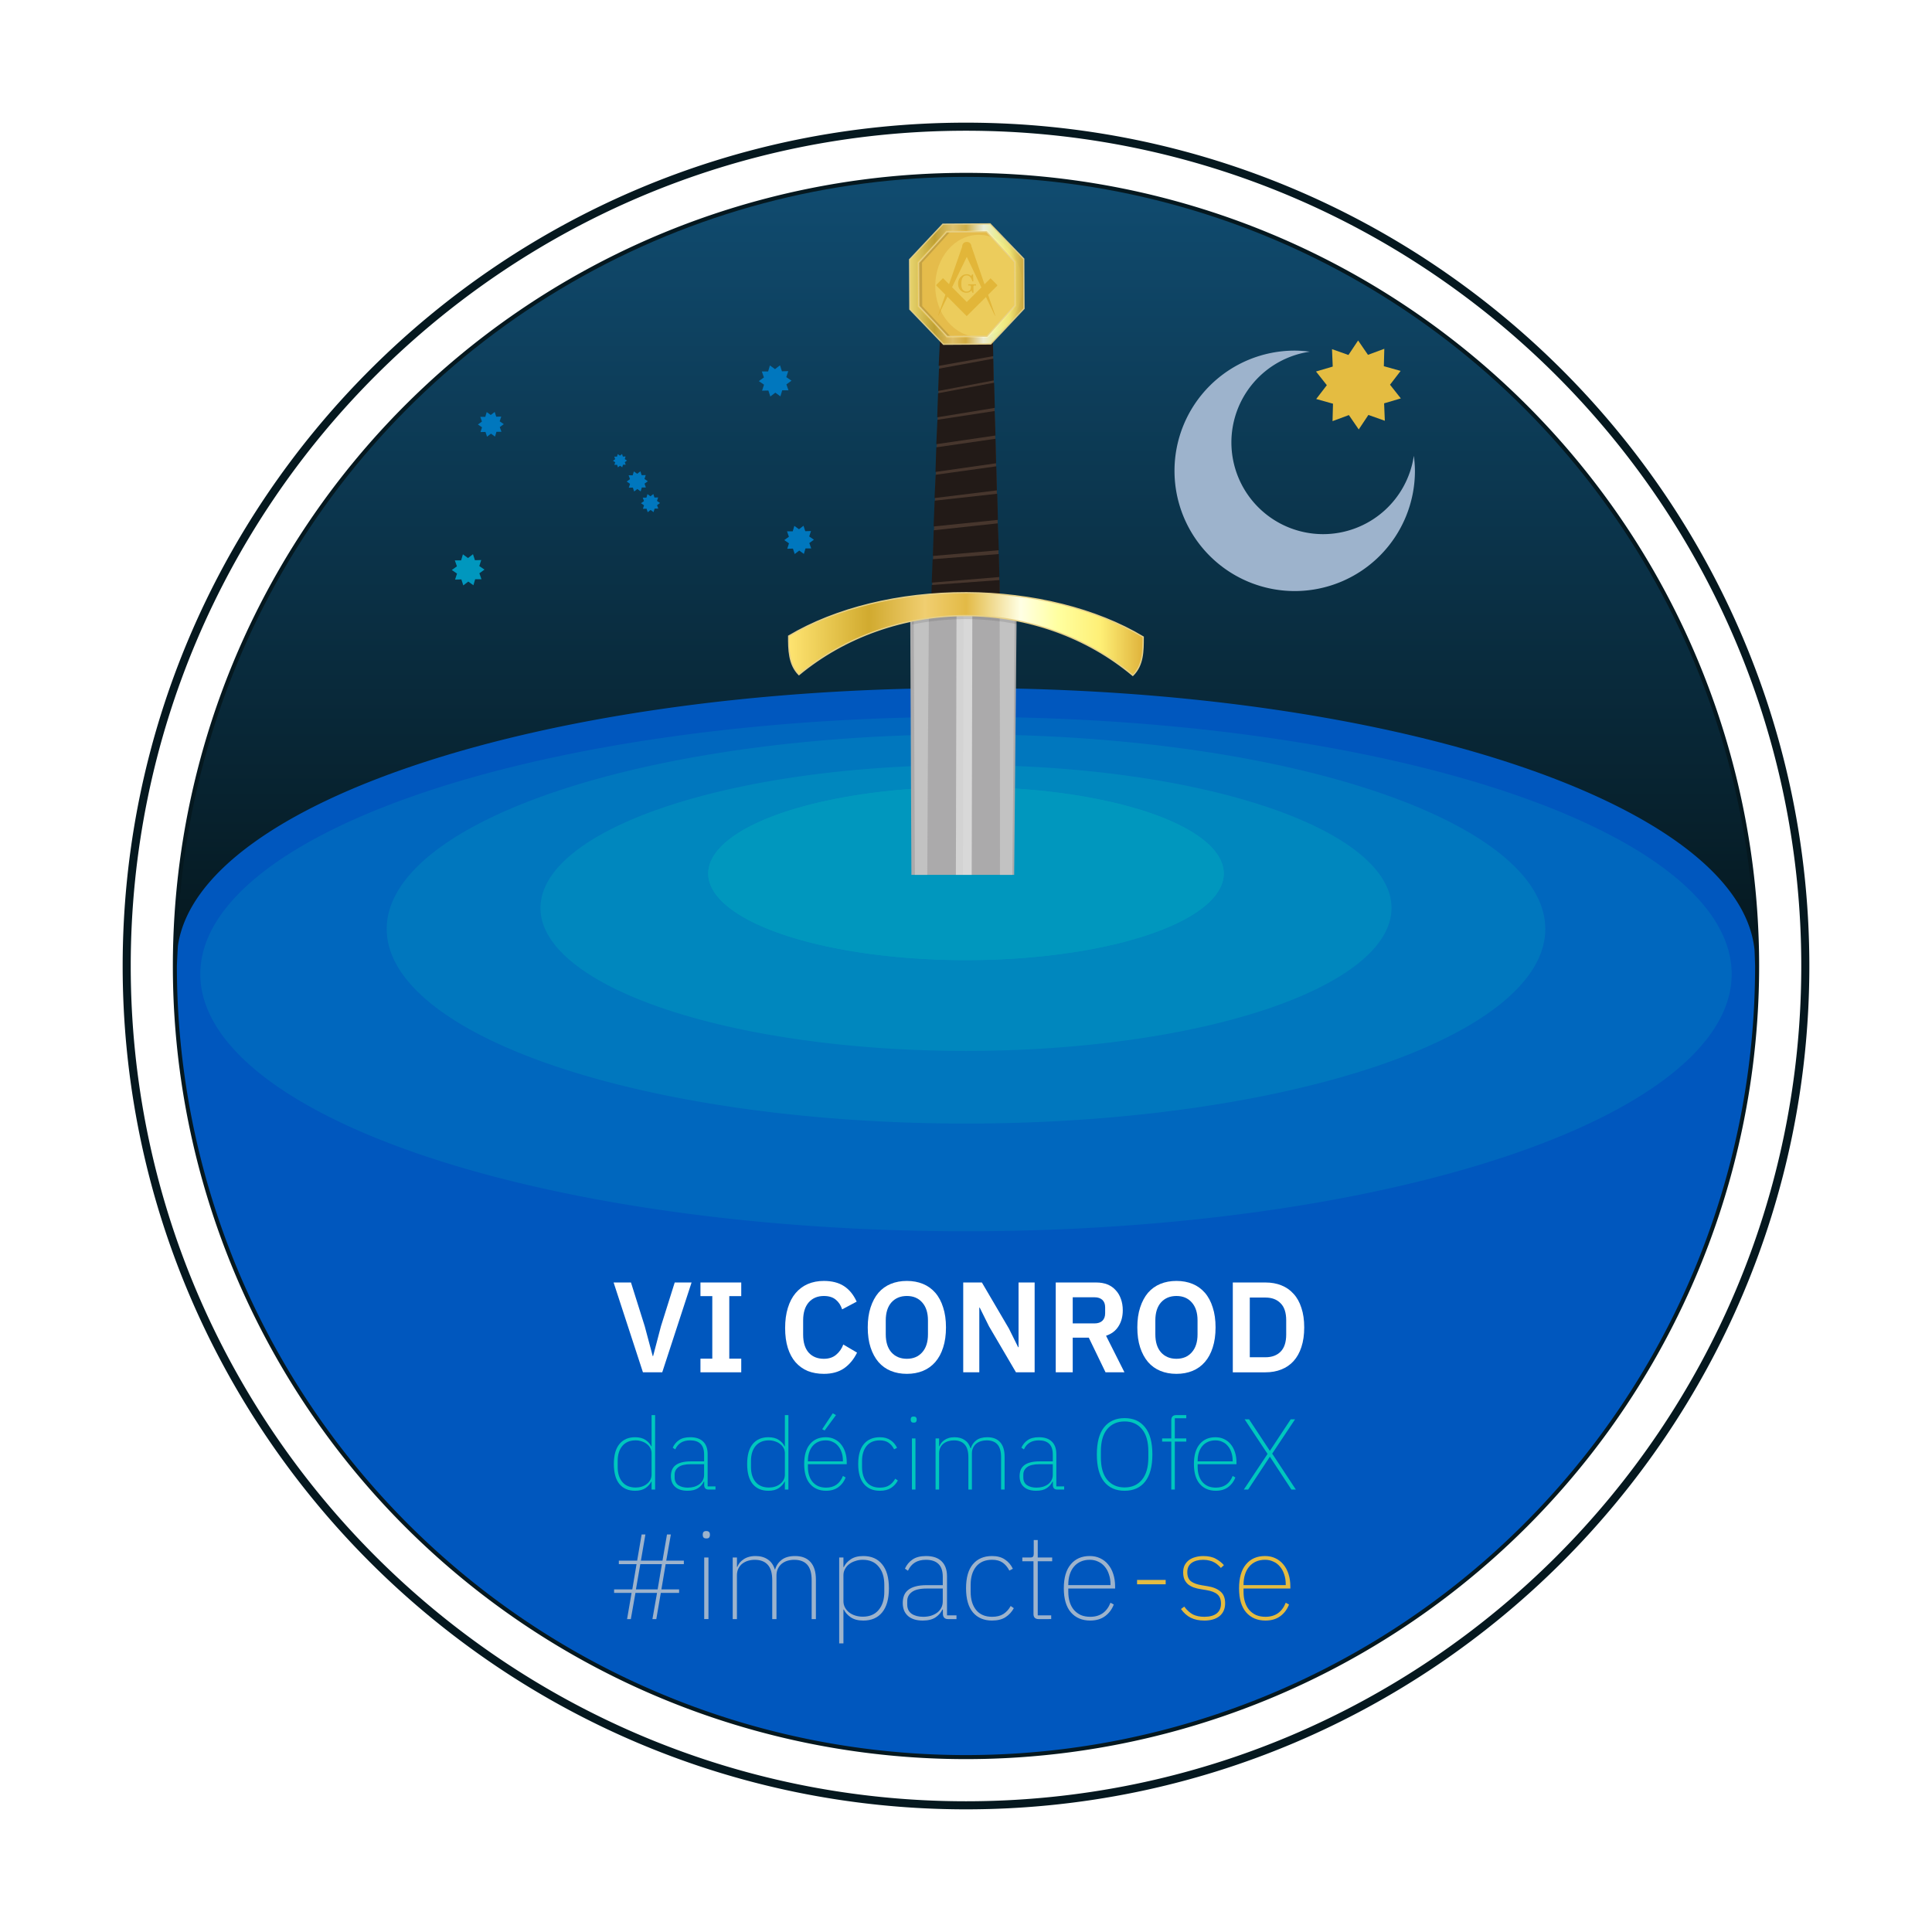 <?xml version="1.0" encoding="UTF-8" standalone="no"?>
<svg
   xmlns:dc="http://purl.org/dc/elements/1.1/"
   xmlns:cc="http://creativecommons.org/ns#"
   xmlns:rdf="http://www.w3.org/1999/02/22-rdf-syntax-ns#"
   xmlns:svg="http://www.w3.org/2000/svg"
   xmlns="http://www.w3.org/2000/svg"
   xmlns:xlink="http://www.w3.org/1999/xlink"
   id="logoconrod"
   version="1.1"
   viewBox="0 0 285.75 285.75"
   height="1080"
   width="1080">
  <defs
     id="defs4898">
    <linearGradient
       id="linearGradient4754">
      <stop id="stop4750"
         offset="0"
         style="stop-color:#104b6f;stop-opacity:1" />
      <stop
         id="stop4752"
         offset="1"
         style="stop-color:#05181f;stop-opacity:1" />
    </linearGradient>
    <filter
       style="color-interpolation-filters:sRGB"
       id="filter5079"
       x="-0.175"
       width="1.351"
       y="-0.006"
       height="1.012">
      <feGaussianBlur
         stdDeviation="2.103"
         id="feGaussianBlur5081" />
    </filter>
    <filter
       style="color-interpolation-filters:sRGB"
       id="filter5120"
       x="-0.242"
       width="1.484"
       y="-0.003"
       height="1.006">
      <feGaussianBlur
         stdDeviation="0.915"
         id="feGaussianBlur5122" />
    </filter>
    <linearGradient
       id="linearGradient4294">
      <stop
         offset="0"
         style="stop-color:#fee471"
         id="stop4296-7" />
      <stop
         offset=".226"
         style="stop-color:#d1aa2f"
         id="stop4298-2" />
      <stop
         offset=".384"
         style="stop-color:#f0ce70"
         id="stop4300" />
      <stop
         offset=".5"
         style="stop-color:#e3ba46"
         id="stop4302" />
      <stop
         offset=".654"
         style="stop-color:#ffffe4"
         id="stop4304" />
      <stop
         offset=".759"
         style="stop-color:#ffffa0"
         id="stop4306" />
      <stop
         offset=".879"
         style="stop-color:#feef76"
         id="stop4308" />
      <stop
         offset="1"
         style="stop-color:#dfb23b"
         id="stop4310" />
    </linearGradient>
    <filter
       style="color-interpolation-filters:sRGB"
       id="filter10067"
       x="-0.134"
       width="1.269"
       y="-0.134"
       height="1.269">
      <feGaussianBlur
         stdDeviation="0.676"
         id="feGaussianBlur10069" />
    </filter>
    <linearGradient
       gradientTransform="matrix(2.254,0,0,2.254,-49.432,-213.014)"
       gradientUnits="userSpaceOnUse"
       y2="99.087"
       x2="109.18"
       y1="49.108"
       x1="109.18"
       id="linearGradient4756"
       xlink:href="#linearGradient4754" />
    <linearGradient
       y2="91.209"
       x2="79.278"
       y1="91.209"
       x1="25.42"
       gradientTransform="matrix(0.432,0.001,-0.001,0.432,-87.902,38.828)"
       gradientUnits="userSpaceOnUse"
       id="linearGradient4918"
       xlink:href="#linearGradient4294" />
    <linearGradient
       y2="143.854"
       x2="230.736"
       y1="143.854"
       x1="164.975"
       gradientTransform="matrix(0.114,2.7955235e-4,-2.7955235e-4,0.114,-87.902,38.828)"
       gradientUnits="userSpaceOnUse"
       id="linearGradient4920"
       xlink:href="#linearGradient4294" />
  </defs>
  <g
     transform="translate(-53.894,130.333)"
     id="layer1">
    <g
       id="g1083">
      <path
         style="color:#000000;font-style:normal;font-variant:normal;font-weight:normal;font-stretch:normal;font-size:medium;line-height:normal;font-family:sans-serif;font-variant-ligatures:normal;font-variant-position:normal;font-variant-caps:normal;font-variant-numeric:normal;font-variant-alternates:normal;font-feature-settings:normal;text-indent:0;text-align:start;text-decoration:none;text-decoration-line:none;text-decoration-style:solid;text-decoration-color:#000000;letter-spacing:normal;word-spacing:normal;text-transform:none;writing-mode:lr-tb;direction:ltr;text-orientation:mixed;dominant-baseline:auto;baseline-shift:baseline;text-anchor:start;white-space:normal;shape-padding:0;clip-rule:nonzero;display:inline;overflow:visible;visibility:visible;opacity:1;isolation:auto;mix-blend-mode:normal;color-interpolation:sRGB;color-interpolation-filters:linearRGB;solid-color:#000000;solid-opacity:1;vector-effect:none;fill:#ffffff;fill-opacity:1;fill-rule:nonzero;stroke:#05181f;stroke-width:1.193;stroke-linecap:butt;stroke-linejoin:miter;stroke-miterlimit:4;stroke-dasharray:none;stroke-dashoffset:0;stroke-opacity:1;color-rendering:auto;image-rendering:auto;shape-rendering:auto;text-rendering:auto;enable-background:accumulate"
         d="m 196.766,-111.594 c -68.47,0 -124.133,55.662 -124.133,124.133 0,68.47 55.662,124.139 124.133,124.139 68.47,0 124.139,-55.668 124.139,-124.139 0,-68.47 -55.668,-124.133 -124.139,-124.133 z m 0.002,7.423 A 116.711,116.711 0 0 1 313.48,12.54 116.711,116.711 0 0 1 196.768,129.25 116.711,116.711 0 0 1 80.057,12.54 116.711,116.711 0 0 1 196.768,-104.171 Z"
         id="circle5034" />
      <circle
         style="fill:url(#linearGradient4756);fill-opacity:1;stroke-width:0.596"
         id="path4591"
         cx="196.768"
         cy="12.54"
         r="116.711" />
      <path
         style="opacity:1;fill:#0057be;fill-opacity:1;stroke:none;stroke-width:2.037"
         d="m 196.768,-28.571 c -62.477,0 -113.487,16.898 -116.562,38.141 A 116.711,116.711 0 0 0 80.057,12.54 116.711,116.711 0 0 0 196.768,129.25 116.711,116.711 0 0 0 313.48,12.54 a 116.711,116.711 0 0 0 -0.084,-2.383 c -2.212,-21.517 -53.577,-38.728 -116.627,-38.728 z"
         id="path4609" />
      <path
         style="opacity:1;fill:#0067be;fill-opacity:1;stroke:none;stroke-width:1.952"
         d="M 310.015,13.733 A 113.247,38.044 0 0 1 196.768,51.777 113.247,38.044 0 0 1 83.521,13.733 113.247,38.044 0 0 1 196.768,-24.311 113.247,38.044 0 0 1 310.015,13.733 Z"
         id="path5473" />
      <path
         id="path3782"
         d="M 282.447,7.064 A 85.679,28.783 0 0 1 196.768,35.847 85.679,28.783 0 0 1 111.09,7.064 85.679,28.783 0 0 1 196.768,-21.718 85.679,28.783 0 0 1 282.447,7.064 Z"
         style="opacity:1;fill:#0077be;fill-opacity:1;stroke:none;stroke-width:1.477" />
      <path
         style="opacity:1;fill:#0087be;fill-opacity:1;stroke:none;stroke-width:1.085"
         d="M 259.703,3.962 A 62.935,21.142 0 0 1 196.768,25.104 62.935,21.142 0 0 1 133.833,3.962 62.935,21.142 0 0 1 196.768,-17.18 62.935,21.142 0 0 1 259.703,3.962 Z"
         id="path4589" />
      <path
         id="path4593"
         d="M 234.892,-1.132 A 38.123,12.807 0 0 1 196.768,11.675 38.123,12.807 0 0 1 158.645,-1.132 38.123,12.807 0 0 1 196.768,-13.939 38.123,12.807 0 0 1 234.892,-1.132 Z"
         style="opacity:1;fill:#0097be;fill-opacity:1;stroke:none;stroke-width:0.657" />
      <path
         d="m 124.175,-44.662 -0.264,0.894 -0.754,-0.549 -0.739,0.568 -0.287,-0.887 -0.932,0.025 0.289,-0.886 -0.768,-0.528 0.755,-0.547 -0.312,-0.879 0.932,7.4e-4 0.264,-0.894 0.754,0.549 0.739,-0.568 0.287,0.887 0.932,-0.025 -0.289,0.886 0.768,0.528 -0.755,0.547 0.312,0.879 z"
         id="path4085"
         style="fill:#0097be;fill-opacity:1;stroke-width:0.454" />
      <path
         style="fill:#0077be;fill-opacity:1;stroke-width:0.459"
         id="path4087"
         d="m 127.32,-66.469 -0.21,0.709 -0.598,-0.435 -0.586,0.45 -0.228,-0.703 -0.739,0.02 0.229,-0.703 -0.609,-0.418 0.598,-0.434 -0.247,-0.697 0.739,5.86e-4 0.21,-0.709 0.598,0.435 0.586,-0.45 0.228,0.703 0.739,-0.02 -0.229,0.703 0.609,0.418 -0.598,0.434 0.247,0.697 z" />
      <path
         style="fill:#0077be;fill-opacity:1;stroke-width:0.896"
         id="path4089"
         d="m 173.029,-49.216 -0.24,0.811 -0.684,-0.498 -0.671,0.515 -0.261,-0.804 -0.845,0.023 0.262,-0.804 -0.697,-0.479 0.685,-0.496 -0.283,-0.797 0.846,6.71e-4 0.24,-0.811 0.684,0.498 0.671,-0.515 0.261,0.804 0.845,-0.023 -0.262,0.804 0.697,0.479 -0.685,0.496 0.283,0.797 z" />
      <path
         d="m 169.583,-72.602 -0.264,0.894 -0.754,-0.548 -0.739,0.568 -0.287,-0.887 -0.932,0.025 0.289,-0.886 -0.768,-0.528 0.755,-0.547 -0.312,-0.879 0.932,7.39e-4 0.264,-0.894 0.754,0.548 0.739,-0.568 0.287,0.887 0.932,-0.025 -0.289,0.886 0.768,0.528 -0.755,0.547 0.312,0.879 z"
         id="path4091"
         style="fill:#0077be;fill-opacity:1;stroke-width:0.542" />
      <path
         d="m 146.038,-61.601 -0.113,0.382 -0.322,-0.235 -0.316,0.243 -0.123,-0.379 -0.399,0.011 0.123,-0.379 -0.329,-0.226 0.323,-0.234 -0.133,-0.376 0.399,3.16e-4 0.113,-0.382 0.322,0.235 0.316,-0.243 0.123,0.379 0.399,-0.011 -0.123,0.379 0.329,0.226 -0.323,0.234 0.133,0.376 z"
         id="path4093"
         style="fill:#0077be;fill-opacity:1;stroke-width:0.248" />
      <path
         style="fill:#0077be;fill-opacity:1;stroke-width:0.375"
         id="path4095"
         d="m 148.82,-58.231 -0.171,0.578 -0.487,-0.355 -0.478,0.367 -0.186,-0.574 -0.603,0.016 0.187,-0.573 -0.497,-0.341 0.488,-0.354 -0.202,-0.568 0.603,4.78e-4 0.171,-0.578 0.487,0.355 0.478,-0.367 0.186,0.574 0.603,-0.016 -0.187,0.573 0.497,0.341 -0.488,0.354 0.202,0.568 z" />
      <path
         d="m 150.713,-55.108 -0.154,0.52 -0.438,-0.319 -0.43,0.33 -0.167,-0.516 -0.542,0.014 0.168,-0.516 -0.447,-0.307 0.439,-0.318 -0.181,-0.511 0.542,4.3e-4 0.154,-0.52 0.438,0.319 0.43,-0.33 0.167,0.516 0.542,-0.014 -0.168,0.516 0.447,0.307 -0.439,0.318 0.181,0.511 z"
         id="path4097"
         style="fill:#0077be;fill-opacity:1;stroke-width:0.337" />
      <path
         style="fill:#9db3cc;fill-opacity:1;stroke-width:0.147"
         d="m 245.387,-78.476 a 17.781,17.781 0 0 0 -17.781,17.781 17.781,17.781 0 0 0 17.781,17.781 17.781,17.781 0 0 0 17.781,-17.781 17.781,17.781 0 0 0 -0.163,-2.228 13.572,13.572 0 0 1 -13.41,11.592 13.572,13.572 0 0 1 -13.573,-13.572 13.572,13.572 0 0 1 11.595,-13.415 17.781,17.781 0 0 0 -2.23,-0.158 z"
         id="path4634" />
      <path
         style="opacity:1;fill:#0097be;fill-opacity:1;stroke:none;stroke-width:0.657"
         d="M 234.892,-1.132 A 38.123,12.807 0 0 1 196.768,11.675 38.123,12.807 0 0 1 158.645,-1.132 38.123,12.807 0 0 1 196.768,-13.939 38.123,12.807 0 0 1 234.892,-1.132 Z"
         id="path4758" />
      <path
         style="fill:#e4bc41;fill-opacity:1;stroke:none;stroke-width:36.85;stroke-linecap:square;stroke-linejoin:round;stroke-miterlimit:4;stroke-dasharray:none;stroke-opacity:1;paint-order:normal"
         id="path4249"
         d="m 7471.349,3736.191 -135.23,46.735 12.309,142.547 -136.873,-41.677 -73.829,122.558 -86.236,-114.169 -131.767,55.755 -2.659,-143.053 -139.374,-32.343 81.933,-117.295 -93.745,-108.088 135.23,-46.735 -12.309,-142.547 136.873,41.677 73.829,-122.558 86.236,114.169 131.767,-55.755 2.659,143.053 139.374,32.343 -81.933,117.295 z"
         transform="matrix(0.018,8.1454135e-4,-8.1454135e-4,0.018,129.641,-144.745)" />
      <path
         id="path930"
         style="font-style:normal;font-variant:normal;font-weight:normal;font-stretch:normal;font-size:17.938px;line-height:1.25;font-family:'IBM Plex Sans';-inkscape-font-specification:'IBM Plex Sans';letter-spacing:0px;word-spacing:0px;fill:#e4bc41;fill-opacity:1;stroke:none;stroke-width:0.448"
         d="m 222.069,103.99 v -0.646 h 4.233 v 0.646 z" />
      <path
         id="path932"
         style="font-style:normal;font-variant:normal;font-weight:normal;font-stretch:normal;font-size:17.938px;line-height:1.25;font-family:'IBM Plex Sans';-inkscape-font-specification:'IBM Plex Sans';letter-spacing:0px;word-spacing:0px;fill:#e4bc41;fill-opacity:1;stroke:none;stroke-width:0.448"
         d="m 231.989,109.353 q -1.13,0 -1.973,-0.413 -0.825,-0.413 -1.453,-1.292 l 0.484,-0.359 q 0.61,0.807 1.292,1.166 0.7,0.341 1.668,0.341 1.22,0 1.848,-0.502 0.628,-0.502 0.628,-1.453 0,-0.915 -0.538,-1.363 -0.52,-0.448 -1.614,-0.628 l -0.771,-0.126 q -0.61,-0.09 -1.112,-0.269 -0.484,-0.179 -0.843,-0.466 -0.341,-0.305 -0.538,-0.735 -0.179,-0.431 -0.179,-1.04 0,-0.592 0.215,-1.04 0.233,-0.448 0.628,-0.753 0.413,-0.305 0.951,-0.448 0.556,-0.161 1.184,-0.161 1.148,0 1.866,0.413 0.718,0.395 1.184,0.933 l -0.448,0.413 q -0.197,-0.233 -0.448,-0.448 -0.233,-0.215 -0.538,-0.377 -0.305,-0.179 -0.718,-0.269 -0.395,-0.108 -0.915,-0.108 -1.076,0 -1.722,0.466 -0.628,0.466 -0.628,1.363 0,0.915 0.538,1.345 0.538,0.413 1.632,0.592 l 0.771,0.126 q 1.274,0.197 1.955,0.789 0.7,0.574 0.7,1.74 0,1.22 -0.825,1.901 -0.825,0.664 -2.278,0.664 z" />
      <path
         id="path934"
         style="font-style:normal;font-variant:normal;font-weight:normal;font-stretch:normal;font-size:17.938px;line-height:1.25;font-family:'IBM Plex Sans';-inkscape-font-specification:'IBM Plex Sans';letter-spacing:0px;word-spacing:0px;fill:#e4bc41;fill-opacity:1;stroke:none;stroke-width:0.448"
         d="m 241.065,109.353 q -1.812,0 -2.87,-1.22 -1.04,-1.22 -1.04,-3.552 0,-2.314 1.022,-3.534 1.022,-1.238 2.816,-1.238 0.843,0 1.525,0.323 0.7,0.323 1.184,0.915 0.502,0.592 0.771,1.435 0.269,0.825 0.269,1.848 v 0.287 h -6.924 v 0.484 q 0,0.843 0.215,1.525 0.215,0.682 0.628,1.166 0.431,0.484 1.022,0.753 0.61,0.251 1.381,0.251 2.17,0 2.996,-2.081 l 0.484,0.269 q -0.413,1.076 -1.292,1.722 -0.879,0.646 -2.188,0.646 z m -0.072,-8.987 q -0.753,0 -1.345,0.269 -0.574,0.251 -0.987,0.735 -0.413,0.484 -0.628,1.166 -0.215,0.682 -0.215,1.507 v 0.072 h 6.242 v -0.108 q 0,-0.825 -0.233,-1.489 -0.215,-0.682 -0.628,-1.148 -0.395,-0.484 -0.969,-0.735 -0.556,-0.269 -1.238,-0.269 z" />
      <path
         id="path888"
         style="font-style:normal;font-variant:normal;font-weight:600;font-stretch:normal;font-size:19.032px;line-height:1.25;font-family:'IBM Plex Sans';-inkscape-font-specification:'IBM Plex Sans Semi-Bold';letter-spacing:0px;word-spacing:0px;fill:#ffffff;fill-opacity:1;stroke:none;stroke-width:0.476"
         d="m 148.987,72.636 -4.339,-13.284 h 2.569 l 2.036,6.471 1.18,4.415 h 0.057 l 1.161,-4.415 2.036,-6.471 h 2.493 l -4.339,13.284 z" />
      <path
         id="path890"
         style="font-style:normal;font-variant:normal;font-weight:600;font-stretch:normal;font-size:19.032px;line-height:1.25;font-family:'IBM Plex Sans';-inkscape-font-specification:'IBM Plex Sans Semi-Bold';letter-spacing:0px;word-spacing:0px;fill:#ffffff;fill-opacity:1;stroke:none;stroke-width:0.476"
         d="m 157.494,72.636 v -2.017 h 1.751 v -9.25 h -1.751 v -2.017 h 6.033 v 2.017 h -1.77 v 9.25 h 1.77 v 2.017 z" />
      <path
         id="path892"
         style="font-style:normal;font-variant:normal;font-weight:600;font-stretch:normal;font-size:19.032px;line-height:1.25;font-family:'IBM Plex Sans';-inkscape-font-specification:'IBM Plex Sans Semi-Bold';letter-spacing:0px;word-spacing:0px;fill:#ffffff;fill-opacity:1;stroke:none;stroke-width:0.476"
         d="m 175.746,72.864 q -1.313,0 -2.379,-0.419 -1.047,-0.438 -1.808,-1.294 -0.742,-0.856 -1.142,-2.113 -0.4,-1.275 -0.4,-2.95 0,-1.675 0.4,-2.969 0.4,-1.313 1.142,-2.189 0.761,-0.895 1.808,-1.351 1.066,-0.457 2.379,-0.457 1.789,0 2.969,0.761 1.18,0.761 1.884,2.303 l -2.151,1.142 q -0.285,-0.895 -0.933,-1.427 -0.647,-0.552 -1.77,-0.552 -1.408,0 -2.246,0.952 -0.818,0.952 -0.818,2.665 v 2.094 q 0,1.732 0.818,2.665 0.837,0.914 2.246,0.914 1.123,0 1.827,-0.609 0.723,-0.609 1.047,-1.504 l 2.036,1.199 q -0.723,1.485 -1.922,2.322 -1.199,0.818 -2.988,0.818 z" />
      <path
         id="path894"
         style="font-style:normal;font-variant:normal;font-weight:600;font-stretch:normal;font-size:19.032px;line-height:1.25;font-family:'IBM Plex Sans';-inkscape-font-specification:'IBM Plex Sans Semi-Bold';letter-spacing:0px;word-spacing:0px;fill:#ffffff;fill-opacity:1;stroke:none;stroke-width:0.476"
         d="m 188.022,72.864 q -1.313,0 -2.379,-0.438 -1.066,-0.438 -1.827,-1.313 -0.742,-0.875 -1.161,-2.151 -0.419,-1.275 -0.419,-2.969 0,-1.675 0.419,-2.95 0.419,-1.294 1.161,-2.17 0.761,-0.875 1.827,-1.313 1.066,-0.438 2.379,-0.438 1.313,0 2.379,0.438 1.066,0.438 1.827,1.313 0.761,0.875 1.161,2.17 0.419,1.275 0.419,2.95 0,1.694 -0.419,2.969 -0.4,1.275 -1.161,2.151 -0.761,0.875 -1.827,1.313 -1.066,0.438 -2.379,0.438 z m 0,-2.227 q 1.427,0 2.265,-0.952 0.856,-0.952 0.856,-2.665 v -2.055 q 0,-1.713 -0.856,-2.665 -0.837,-0.952 -2.265,-0.952 -1.427,0 -2.284,0.952 -0.837,0.952 -0.837,2.665 v 2.055 q 0,1.713 0.837,2.665 0.856,0.952 2.284,0.952 z" />
      <path
         id="path896"
         style="font-style:normal;font-variant:normal;font-weight:600;font-stretch:normal;font-size:19.032px;line-height:1.25;font-family:'IBM Plex Sans';-inkscape-font-specification:'IBM Plex Sans Semi-Bold';letter-spacing:0px;word-spacing:0px;fill:#ffffff;fill-opacity:1;stroke:none;stroke-width:0.476"
         d="m 200.164,65.823 -1.37,-2.76 h -0.057 v 9.573 h -2.379 V 59.352 h 2.76 l 3.997,6.814 1.37,2.76 h 0.057 v -9.573 h 2.379 v 13.284 h -2.76 z" />
      <path
         id="path898"
         style="font-style:normal;font-variant:normal;font-weight:600;font-stretch:normal;font-size:19.032px;line-height:1.25;font-family:'IBM Plex Sans';-inkscape-font-specification:'IBM Plex Sans Semi-Bold';letter-spacing:0px;word-spacing:0px;fill:#ffffff;fill-opacity:1;stroke:none;stroke-width:0.476"
         d="m 212.554,72.636 h -2.512 V 59.352 h 5.995 q 0.914,0 1.637,0.285 0.723,0.285 1.218,0.837 0.514,0.533 0.78,1.294 0.285,0.761 0.285,1.694 0,1.37 -0.628,2.36 -0.609,0.99 -1.846,1.408 l 2.722,5.405 h -2.798 l -2.474,-5.12 h -2.379 z m 3.235,-7.232 q 0.723,0 1.142,-0.381 0.419,-0.4 0.419,-1.123 v -0.875 q 0,-0.723 -0.419,-1.104 -0.419,-0.381 -1.142,-0.381 h -3.235 v 3.864 z" />
      <path
         id="path900"
         style="font-style:normal;font-variant:normal;font-weight:600;font-stretch:normal;font-size:19.032px;line-height:1.25;font-family:'IBM Plex Sans';-inkscape-font-specification:'IBM Plex Sans Semi-Bold';letter-spacing:0px;word-spacing:0px;fill:#ffffff;fill-opacity:1;stroke:none;stroke-width:0.476"
         d="m 227.894,72.864 q -1.313,0 -2.379,-0.438 -1.066,-0.438 -1.827,-1.313 -0.742,-0.875 -1.161,-2.151 -0.419,-1.275 -0.419,-2.969 0,-1.675 0.419,-2.95 0.419,-1.294 1.161,-2.17 0.761,-0.875 1.827,-1.313 1.066,-0.438 2.379,-0.438 1.313,0 2.379,0.438 1.066,0.438 1.827,1.313 0.761,0.875 1.161,2.17 0.419,1.275 0.419,2.95 0,1.694 -0.419,2.969 -0.4,1.275 -1.161,2.151 -0.761,0.875 -1.827,1.313 -1.066,0.438 -2.379,0.438 z m 0,-2.227 q 1.427,0 2.265,-0.952 0.856,-0.952 0.856,-2.665 v -2.055 q 0,-1.713 -0.856,-2.665 -0.837,-0.952 -2.265,-0.952 -1.427,0 -2.284,0.952 -0.837,0.952 -0.837,2.665 v 2.055 q 0,1.713 0.837,2.665 0.856,0.952 2.284,0.952 z" />
      <path
         id="path902"
         style="font-style:normal;font-variant:normal;font-weight:600;font-stretch:normal;font-size:19.032px;line-height:1.25;font-family:'IBM Plex Sans';-inkscape-font-specification:'IBM Plex Sans Semi-Bold';letter-spacing:0px;word-spacing:0px;fill:#ffffff;fill-opacity:1;stroke:none;stroke-width:0.476"
         d="m 236.23,59.352 h 4.834 q 1.294,0 2.341,0.419 1.066,0.419 1.808,1.256 0.761,0.818 1.161,2.075 0.419,1.237 0.419,2.893 0,1.656 -0.419,2.912 -0.4,1.237 -1.161,2.075 -0.742,0.818 -1.808,1.237 -1.047,0.419 -2.341,0.419 h -4.834 z m 4.834,11.058 q 1.408,0 2.227,-0.818 0.837,-0.837 0.837,-2.55 v -2.094 q 0,-1.713 -0.837,-2.531 -0.818,-0.837 -2.227,-0.837 h -2.322 v 8.831 z" />
      <g
         id="g5028"
         transform="matrix(2.254,0,0,2.254,344.148,-213.014)">
        <path
           id="path4862"
           transform="scale(0.265)"
           d="m -247.367,287.432 -13.174,4.424 0.285,63.197 h 25.445 l 0.594,-63.133 z"
           style="fill:#abaaab;fill-opacity:1;stroke:none;stroke-width:0.954;stroke-miterlimit:4;stroke-dasharray:none;stroke-opacity:1" />
        <path
           id="path4866"
           transform="scale(0.265)"
           d="m -255.93,290.6 -3.748,1.258 0.285,63.195 h 3.066 c 0.083,-21.494 0.235,-42.97 0.396,-64.453 z"
           style="fill:#c2c2c2;fill-opacity:1;stroke:none;stroke-width:1.945;stroke-miterlimit:4;stroke-dasharray:none;stroke-opacity:1;filter:url(#filter5079)" />
        <path
           id="path4868"
           transform="scale(0.265)"
           d="m -238.41,290.641 c 0.056,21.469 0.102,42.932 0.08,64.412 h 3.066 l 0.594,-63.135 z"
           style="fill:#c2c2c2;fill-opacity:1;stroke:none;stroke-width:1.945;stroke-miterlimit:4;stroke-dasharray:none;stroke-opacity:1;filter:url(#filter5079)" />
        <path
           id="rect4864"
           transform="scale(0.265)"
           d="m -247.111,283.531 c -1.085,-0.003 -1.96,0.941 -1.963,2.115 l -0.17,69.406 h 3.916 l 0.17,-69.398 c 0.003,-1.174 -0.868,-2.12 -1.953,-2.123 z"
           style="fill:#d8d8d8;fill-opacity:1;stroke:none;stroke-width:1.753;stroke-miterlimit:4;stroke-dasharray:none;stroke-opacity:1" />
        <path
           id="path4870"
           transform="scale(0.265)"
           d="m -247.109,283.531 c -1.085,-0.003 -1.962,0.941 -1.965,2.115 l -0.17,69.406 h 1.74 l 0.17,-69.404 c 0.002,-0.739 0.51,-1.238 1.086,-1.236 0.576,0.001 1.08,0.503 1.078,1.242 l -0.17,69.398 h 0.012 l 0.17,-69.396 c 0.003,-1.174 -0.866,-2.122 -1.951,-2.125 z"
           style="color:#000000;font-style:normal;font-variant:normal;font-weight:normal;font-stretch:normal;font-size:medium;line-height:normal;font-family:sans-serif;font-variant-ligatures:normal;font-variant-position:normal;font-variant-caps:normal;font-variant-numeric:normal;font-variant-alternates:normal;font-feature-settings:normal;text-indent:0;text-align:start;text-decoration:none;text-decoration-line:none;text-decoration-style:solid;text-decoration-color:#000000;letter-spacing:normal;word-spacing:normal;text-transform:none;writing-mode:lr-tb;direction:ltr;text-orientation:mixed;dominant-baseline:auto;baseline-shift:baseline;text-anchor:start;white-space:normal;shape-padding:0;clip-rule:nonzero;display:inline;overflow:visible;visibility:visible;opacity:0.159;isolation:auto;mix-blend-mode:normal;color-interpolation:sRGB;color-interpolation-filters:linearRGB;solid-color:#000000;solid-opacity:1;vector-effect:none;fill:#000000;fill-opacity:1;fill-rule:nonzero;stroke:none;stroke-width:1.753;stroke-linecap:butt;stroke-linejoin:miter;stroke-miterlimit:4;stroke-dasharray:none;stroke-dashoffset:0;stroke-opacity:1;filter:url(#filter5120);color-rendering:auto;image-rendering:auto;shape-rendering:auto;text-rendering:auto;enable-background:accumulate" />
        <path
           style="fill:#47362d;fill-opacity:1;stroke:none;stroke-width:0.254;stroke-miterlimit:4;stroke-dasharray:none;stroke-opacity:1"
           d="m -67.078,58.977 -0.538,16.517 c 0.486,0.489 1.404,0.488 2.216,0.49 0.74,0.002 1.722,0.015 2.218,-0.479 l -0.457,-16.519 c -0.19,-0.331 -1.146,-0.231 -1.719,-0.233 -0.573,-0.001 -1.433,-0.061 -1.72,0.224 z"
           id="path4874" />
        <path
           style="fill:none;fill-opacity:1;stroke:none;stroke-width:0.114px;stroke-linecap:butt;stroke-linejoin:miter;stroke-opacity:1"
           d="m -67.085,58.804 -0.016,1.871 3.535,-0.647 -0.067,-1.246 z"
           id="path4876" />
        <path
           style="fill:#221a17;fill-opacity:1;stroke:none;stroke-width:0.114px;stroke-linecap:butt;stroke-linejoin:miter;stroke-opacity:1"
           d="m -66.754,58.769 c -0.361,-0.023 -0.331,0.035 -0.336,0.143 l -0.089,1.777 3.584,-0.638 -0.034,-1.217 c -9.08e-4,-0.017 -0.003,-0.051 -0.157,-0.052 z"
           id="path4878" />
        <path
           style="fill:#221a17;fill-opacity:1;stroke:none;stroke-width:0.114px;stroke-linecap:butt;stroke-linejoin:miter;stroke-opacity:1"
           d="m -67.159,60.872 3.566,-0.655 0.025,1.428 -3.644,0.691 z"
           id="path4880" />
        <path
           style="fill:#221a17;fill-opacity:1;stroke:none;stroke-width:0.114px;stroke-linecap:butt;stroke-linejoin:miter;stroke-opacity:1"
           d="m -67.22,62.486 3.68,-0.691 0.046,1.65 -3.78,0.619 z"
           id="path4882" />
        <path
           style="fill:#221a17;fill-opacity:1;stroke:none;stroke-width:0.114px;stroke-linecap:butt;stroke-linejoin:miter;stroke-opacity:1"
           d="m -67.26,64.228 3.758,-0.576 0.053,1.607 -3.887,0.569 z"
           id="path4884" />
        <path
           style="fill:#221a17;fill-opacity:1;stroke:none;stroke-width:0.114px;stroke-linecap:butt;stroke-linejoin:miter;stroke-opacity:1"
           d="m -67.335,66.035 3.887,-0.562 0.039,1.607 -3.98,0.569 z"
           id="path4886" />
        <path
           style="fill:#221a17;fill-opacity:1;stroke:none;stroke-width:0.114px;stroke-linecap:butt;stroke-linejoin:miter;stroke-opacity:1"
           d="m -67.376,67.835 3.979,-0.554 0.039,1.578 -4.094,0.504 z"
           id="path4888" />
        <path
           style="fill:#221a17;fill-opacity:1;stroke:none;stroke-width:0.114px;stroke-linecap:butt;stroke-linejoin:miter;stroke-opacity:1"
           d="m -67.444,69.535 4.108,-0.454 0.046,1.714 -4.222,0.432 z"
           id="path4890" />
        <path
           style="fill:#221a17;fill-opacity:1;stroke:none;stroke-width:0.114px;stroke-linecap:butt;stroke-linejoin:miter;stroke-opacity:1"
           d="m -67.506,71.477 4.208,-0.454 0.067,1.764 -4.329,0.375 z"
           id="path4892" />
        <path
           style="fill:#221a17;fill-opacity:1;stroke:none;stroke-width:0.114px;stroke-linecap:butt;stroke-linejoin:miter;stroke-opacity:1"
           d="m -67.575,73.377 4.343,-0.339 0.039,1.507 -4.443,0.368 z"
           id="path4894" />
        <path
           style="fill:#221a17;fill-opacity:1;stroke:none;stroke-width:0.114px;stroke-linecap:butt;stroke-linejoin:miter;stroke-opacity:1"
           d="m -67.636,75.069 4.457,-0.325 0.005,0.928 -4.478,-0.025 z"
           id="path4896" />
        <path
           style="opacity:0.114;fill:#151415;fill-opacity:1;stroke:none;stroke-width:0.252;stroke-miterlimit:4;stroke-dasharray:none;stroke-opacity:1"
           d="m -65.449,76.049 -3.486,1.171 0.002,0.443 c 1.156,-0.236 2.345,-0.358 3.547,-0.358 1.156,0.005 2.299,0.123 3.412,0.347 l 0.004,-0.415 z"
           id="path4900" />
        <path
           style="fill:url(#linearGradient4918);fill-opacity:1;stroke:#e6d089;stroke-width:0.086;stroke-miterlimit:4;stroke-dasharray:none;stroke-opacity:1;paint-order:stroke fill markers"
           d="m -65.382,75.576 c -4.369,-0.009 -8.559,1.014 -11.638,2.843 -0.002,0.864 -0.004,1.853 0.672,2.532 3.008,-2.494 6.913,-3.875 10.963,-3.875 4.049,0.018 7.948,1.416 10.945,3.923 0.678,-0.674 0.68,-1.578 0.682,-2.52 -3.069,-1.845 -7.253,-2.89 -11.623,-2.904 z"
           id="path4902" />
        <path
           id="path4904"
           d="m -63.973,58.835 -2.684,0.018 -1.908,-2.051 -0.015,-2.918 1.887,-2.076 2.684,-0.018 1.908,2.051 0.015,2.918 z"
           style="fill:#e5bc4b;fill-opacity:1;stroke:none;stroke-width:0.388;stroke-miterlimit:4;stroke-dasharray:none;stroke-opacity:1" />
        <circle
           style="opacity:0.502;fill:#fff990;fill-opacity:1;stroke:none;stroke-width:0.5;stroke-miterlimit:4;stroke-dasharray:none;stroke-opacity:1;paint-order:stroke fill markers;filter:url(#filter10067)"
           id="circle4906"
           cx="53.885"
           cy="38.172"
           r="6.036"
           transform="matrix(0.473,0.001,-0.001,0.555,-89.998,34.202)" />
        <path
           style="opacity:0.155;fill:#161616;fill-opacity:1;stroke:none;stroke-width:0.388;stroke-miterlimit:4;stroke-dasharray:none;stroke-opacity:1"
           d="m -64.009,51.792 -2.684,0.018 -1.887,2.076 0.015,2.918 1.908,2.051 2.684,-0.018 0.078,-0.086 -2.501,0.016 -1.861,-2 -0.015,-2.845 1.84,-2.024 2.504,-0.016 z"
           id="path4908" />
        <path
           style="opacity:0.91;fill:url(#linearGradient4920);fill-opacity:1;stroke:#e6d089;stroke-width:0.086;stroke-miterlimit:4;stroke-dasharray:none;stroke-opacity:1;paint-order:stroke fill markers"
           d="m -63.803,51.374 -3.102,0.019 -2.181,2.321 0.017,3.263 2.206,2.294 3.102,-0.019 2.181,-2.321 -0.018,-3.263 z m -0.239,0.505 1.861,2 0.015,2.845 -1.84,2.024 -2.617,0.017 -1.861,-2 -0.015,-2.845 1.84,-2.024 z"
           id="path4910" />
        <path
           style="opacity:0.91;fill:#daa520;fill-opacity:0.614;stroke:none;stroke-width:0.025;stroke-linecap:square;stroke-linejoin:round;stroke-miterlimit:4;stroke-dasharray:none;stroke-opacity:1;paint-order:stroke markers fill"
           d="m -65.339,52.559 a 0.286,0.286 0 0 0 -0.112,0.019 0.286,0.286 0 0 0 -0.124,0.092 0.286,0.286 0 0 0 -0.059,0.189 l -0.775,2.219 -0.089,0.254 -0.395,-0.397 -0.447,0.445 0.017,0.017 -0.017,0.017 0.602,0.605 -0.489,1.402 0.037,-0.077 -0.027,0.077 0.613,-1.267 0.82,0.824 0.445,0.447 0.447,-0.445 0.816,-0.812 0.603,1.261 -0.027,-0.078 0.037,0.078 -0.027,-0.077 0.037,0.077 -0.482,-1.403 0.606,-0.603 -0.017,-0.017 0.017,-0.017 -0.445,-0.447 -0.398,0.396 -0.088,-0.255 -0.774,-2.253 a 0.286,0.286 0 0 0 -0.059,-0.159 0.286,0.286 0 0 0 -0.124,-0.093 0.286,0.286 0 0 0 -0.103,-0.019 0.286,0.286 0 0 0 -0.006,-1.25e-4 0.286,0.286 0 0 0 -0.005,6.2e-5 0.286,0.286 0 0 0 -0.005,-8.5e-5 0.286,0.286 0 0 0 -0.006,5.8e-5 0.286,0.286 0 0 0 -0.001,-1.48e-4 z m 0.005,0.977 0.792,1.656 0.168,0.351 -0.961,0.956 -0.964,-0.969 0.166,-0.342 z m -0.006,1.142 c -0.127,-3.12e-4 -0.227,0.035 -0.329,0.117 -0.16,0.129 -0.234,0.291 -0.235,0.509 -4.02e-4,0.164 0.048,0.302 0.141,0.407 0.1,0.113 0.248,0.18 0.403,0.18 0.135,3.32e-4 0.231,-0.041 0.336,-0.146 l 0.059,0.145 0.068,1.66e-4 8.68e-4,-0.355 c 2.13e-4,-0.087 2.17e-4,-0.089 0.01,-0.1 0.015,-0.016 0.048,-0.022 0.135,-0.022 l 0.024,5.9e-5 1.86e-4,-0.076 -0.513,-0.001 -1.85e-4,0.076 0.031,7.5e-5 c 0.135,3.31e-4 0.147,0.009 0.146,0.097 -1.7e-4,0.069 -0.013,0.134 -0.033,0.172 -0.04,0.079 -0.144,0.133 -0.249,0.133 -0.103,-2.53e-4 -0.208,-0.054 -0.262,-0.134 -0.059,-0.089 -0.085,-0.203 -0.084,-0.376 8.79e-4,-0.36 0.121,-0.551 0.345,-0.551 0.184,4.49e-4 0.311,0.133 0.376,0.391 l 0.069,1.69e-4 -0.021,-0.453 -0.061,-1.5e-4 -0.063,0.098 c -0.105,-0.084 -0.175,-0.112 -0.293,-0.112 z"
           id="path4912" />
      </g>
      <path
         id="path905"
         style="font-style:normal;font-variant:normal;font-weight:200;font-stretch:normal;font-size:14.879px;line-height:1.25;font-family:'IBM Plex Sans';-inkscape-font-specification:'IBM Plex Sans Ultra-Light';letter-spacing:0px;word-spacing:0px;fill:#00c7be;fill-opacity:1;stroke:none;stroke-width:0.372"
         d="m 150.265,88.802 h -0.045 q -0.253,0.536 -0.848,0.952 -0.595,0.402 -1.547,0.402 -1.488,0 -2.321,-0.997 -0.818,-1.012 -0.818,-2.961 0,-1.949 0.818,-2.946 0.833,-1.012 2.321,-1.012 0.952,0 1.547,0.402 0.595,0.402 0.848,0.952 h 0.045 v -4.628 h 0.521 v 11.011 h -0.521 z m -2.366,0.878 q 0.476,0 0.908,-0.134 0.431,-0.134 0.744,-0.387 0.327,-0.253 0.521,-0.595 0.193,-0.357 0.193,-0.789 v -3.184 q 0,-0.417 -0.193,-0.759 -0.193,-0.357 -0.521,-0.595 -0.312,-0.253 -0.744,-0.387 -0.432,-0.149 -0.908,-0.149 -1.265,0 -1.964,0.833 -0.684,0.818 -0.684,2.232 v 0.863 q 0,1.414 0.684,2.232 0.699,0.818 1.964,0.818 z" />
      <path
         id="path907"
         style="font-style:normal;font-variant:normal;font-weight:200;font-stretch:normal;font-size:14.879px;line-height:1.25;font-family:'IBM Plex Sans';-inkscape-font-specification:'IBM Plex Sans Ultra-Light';letter-spacing:0px;word-spacing:0px;fill:#00c7be;fill-opacity:1;stroke:none;stroke-width:0.372"
         d="m 158.687,89.977 q -0.61,0 -0.64,-0.625 v -0.551 h -0.059 q -0.268,0.58 -0.848,0.967 -0.58,0.387 -1.562,0.387 -1.175,0 -1.815,-0.565 -0.64,-0.565 -0.64,-1.592 0,-0.491 0.149,-0.893 0.149,-0.402 0.491,-0.684 0.357,-0.298 0.908,-0.446 0.565,-0.164 1.384,-0.164 h 1.979 V 84.799 q 0,-1.071 -0.521,-1.577 -0.521,-0.521 -1.547,-0.521 -1.592,0 -2.202,1.339 l -0.372,-0.253 q 0.312,-0.699 0.923,-1.116 0.61,-0.432 1.667,-0.432 1.265,0 1.919,0.655 0.655,0.64 0.655,1.845 v 4.776 h 1.161 v 0.461 z m -3.065,-0.283 q 0.491,0 0.923,-0.119 0.446,-0.134 0.774,-0.372 0.327,-0.238 0.521,-0.595 0.193,-0.357 0.193,-0.833 v -1.547 h -1.979 q -1.25,0 -1.815,0.432 -0.565,0.417 -0.565,1.116 v 0.417 q 0,0.744 0.536,1.131 0.551,0.372 1.414,0.372 z" />
      <path
         id="path909"
         style="font-style:normal;font-variant:normal;font-weight:200;font-stretch:normal;font-size:14.879px;line-height:1.25;font-family:'IBM Plex Sans';-inkscape-font-specification:'IBM Plex Sans Ultra-Light';letter-spacing:0px;word-spacing:0px;fill:#00c7be;fill-opacity:1;stroke:none;stroke-width:0.372"
         d="m 169.98,88.802 h -0.045 q -0.253,0.536 -0.848,0.952 -0.595,0.402 -1.547,0.402 -1.488,0 -2.321,-0.997 -0.818,-1.012 -0.818,-2.961 0,-1.949 0.818,-2.946 0.833,-1.012 2.321,-1.012 0.952,0 1.547,0.402 0.595,0.402 0.848,0.952 h 0.045 v -4.628 h 0.521 v 11.011 h -0.521 z m -2.366,0.878 q 0.476,0 0.908,-0.134 0.431,-0.134 0.744,-0.387 0.327,-0.253 0.521,-0.595 0.193,-0.357 0.193,-0.789 v -3.184 q 0,-0.417 -0.193,-0.759 -0.193,-0.357 -0.521,-0.595 -0.312,-0.253 -0.744,-0.387 -0.432,-0.149 -0.908,-0.149 -1.265,0 -1.964,0.833 -0.684,0.818 -0.684,2.232 v 0.863 q 0,1.414 0.684,2.232 0.699,0.818 1.964,0.818 z" />
      <path
         id="path911"
         style="font-style:normal;font-variant:normal;font-weight:200;font-stretch:normal;font-size:14.879px;line-height:1.25;font-family:'IBM Plex Sans';-inkscape-font-specification:'IBM Plex Sans Ultra-Light';letter-spacing:0px;word-spacing:0px;fill:#00c7be;fill-opacity:1;stroke:none;stroke-width:0.372"
         d="m 176.081,90.156 q -1.503,0 -2.381,-1.012 -0.863,-1.012 -0.863,-2.946 0,-1.919 0.848,-2.931 0.848,-1.027 2.336,-1.027 0.699,0 1.265,0.268 0.58,0.268 0.982,0.759 0.417,0.491 0.64,1.19 0.223,0.684 0.223,1.533 v 0.238 h -5.743 v 0.402 q 0,0.699 0.179,1.265 0.179,0.565 0.521,0.967 0.357,0.402 0.848,0.625 0.506,0.208 1.146,0.208 1.8,0 2.485,-1.726 l 0.402,0.223 q -0.342,0.893 -1.071,1.428 -0.729,0.536 -1.815,0.536 z m -0.059,-7.455 q -0.625,0 -1.116,0.223 -0.476,0.208 -0.818,0.61 -0.342,0.402 -0.521,0.967 -0.179,0.565 -0.179,1.25 v 0.06 h 5.178 v -0.089 q 0,-0.684 -0.193,-1.235 -0.179,-0.565 -0.521,-0.952 -0.327,-0.402 -0.803,-0.61 -0.461,-0.223 -1.027,-0.223 z m -0.164,-1.458 -0.357,-0.193 1.562,-2.351 0.476,0.268 z" />
      <path
         id="path913"
         style="font-style:normal;font-variant:normal;font-weight:200;font-stretch:normal;font-size:14.879px;line-height:1.25;font-family:'IBM Plex Sans';-inkscape-font-specification:'IBM Plex Sans Ultra-Light';letter-spacing:0px;word-spacing:0px;fill:#00c7be;fill-opacity:1;stroke:none;stroke-width:0.372"
         d="m 184.026,90.156 q -1.518,0 -2.366,-1.012 -0.833,-1.012 -0.833,-2.946 0,-1.949 0.833,-2.946 0.848,-1.012 2.366,-1.012 0.952,0 1.577,0.432 0.625,0.417 0.967,1.131 l -0.431,0.223 q -0.327,-0.64 -0.833,-0.982 -0.491,-0.342 -1.28,-0.342 -1.28,0 -1.964,0.833 -0.67,0.833 -0.67,2.232 v 0.863 q 0,1.399 0.67,2.232 0.684,0.833 1.964,0.833 0.848,0 1.384,-0.342 0.551,-0.357 0.893,-0.982 l 0.387,0.268 q -0.372,0.684 -1.012,1.101 -0.64,0.417 -1.652,0.417 z" />
      <path
         id="path915"
         style="font-style:normal;font-variant:normal;font-weight:200;font-stretch:normal;font-size:14.879px;line-height:1.25;font-family:'IBM Plex Sans';-inkscape-font-specification:'IBM Plex Sans Ultra-Light';letter-spacing:0px;word-spacing:0px;fill:#00c7be;fill-opacity:1;stroke:none;stroke-width:0.372"
         d="m 189.041,80.082 q -0.238,0 -0.342,-0.104 -0.104,-0.119 -0.104,-0.283 v -0.134 q 0,-0.164 0.089,-0.268 0.104,-0.119 0.342,-0.119 0.238,0 0.342,0.119 0.104,0.104 0.104,0.268 v 0.134 q 0,0.164 -0.104,0.283 -0.089,0.104 -0.327,0.104 z m -0.268,2.336 h 0.521 v 7.559 h -0.521 z" />
      <path
         id="path917"
         style="font-style:normal;font-variant:normal;font-weight:200;font-stretch:normal;font-size:14.879px;line-height:1.25;font-family:'IBM Plex Sans';-inkscape-font-specification:'IBM Plex Sans Ultra-Light';letter-spacing:0px;word-spacing:0px;fill:#00c7be;fill-opacity:1;stroke:none;stroke-width:0.372"
         d="m 192.27,89.977 v -7.559 h 0.521 v 1.161 h 0.045 q 0.104,-0.268 0.283,-0.506 0.193,-0.238 0.461,-0.417 0.268,-0.193 0.625,-0.298 0.372,-0.119 0.863,-0.119 0.893,0 1.503,0.417 0.61,0.402 0.863,1.22 h 0.045 q 0.208,-0.714 0.803,-1.175 0.61,-0.461 1.637,-0.461 1.25,0 1.905,0.744 0.655,0.729 0.655,2.143 v 4.851 h -0.521 v -4.776 q 0,-1.28 -0.536,-1.89 -0.536,-0.61 -1.607,-0.61 -0.431,0 -0.833,0.119 -0.387,0.119 -0.684,0.357 -0.298,0.238 -0.476,0.61 -0.179,0.357 -0.179,0.833 v 5.357 h -0.521 v -4.776 q 0,-1.295 -0.551,-1.89 -0.551,-0.61 -1.592,-0.61 -0.431,0 -0.833,0.119 -0.387,0.119 -0.699,0.357 -0.298,0.238 -0.476,0.595 -0.179,0.357 -0.179,0.833 v 5.371 z" />
      <path
         id="path919"
         style="font-style:normal;font-variant:normal;font-weight:200;font-stretch:normal;font-size:14.879px;line-height:1.25;font-family:'IBM Plex Sans';-inkscape-font-specification:'IBM Plex Sans Ultra-Light';letter-spacing:0px;word-spacing:0px;fill:#00c7be;fill-opacity:1;stroke:none;stroke-width:0.372"
         d="m 210.259,89.977 q -0.61,0 -0.64,-0.625 v -0.551 h -0.059 q -0.268,0.58 -0.848,0.967 -0.58,0.387 -1.562,0.387 -1.175,0 -1.815,-0.565 -0.64,-0.565 -0.64,-1.592 0,-0.491 0.149,-0.893 0.149,-0.402 0.491,-0.684 0.357,-0.298 0.908,-0.446 0.565,-0.164 1.384,-0.164 h 1.979 V 84.799 q 0,-1.071 -0.521,-1.577 -0.521,-0.521 -1.547,-0.521 -1.592,0 -2.202,1.339 l -0.372,-0.253 q 0.312,-0.699 0.923,-1.116 0.61,-0.432 1.667,-0.432 1.265,0 1.919,0.655 0.655,0.64 0.655,1.845 v 4.776 h 1.161 v 0.461 z m -3.065,-0.283 q 0.491,0 0.923,-0.119 0.446,-0.134 0.774,-0.372 0.327,-0.238 0.521,-0.595 0.193,-0.357 0.193,-0.833 v -1.547 h -1.979 q -1.25,0 -1.815,0.432 -0.565,0.417 -0.565,1.116 v 0.417 q 0,0.744 0.536,1.131 0.551,0.372 1.414,0.372 z" />
      <path
         id="path921"
         style="font-style:normal;font-variant:normal;font-weight:200;font-stretch:normal;font-size:14.879px;line-height:1.25;font-family:'IBM Plex Sans';-inkscape-font-specification:'IBM Plex Sans Ultra-Light';letter-spacing:0px;word-spacing:0px;fill:#00c7be;fill-opacity:1;stroke:none;stroke-width:0.372"
         d="m 220.228,90.156 q -1.949,0 -3.035,-1.339 -1.071,-1.354 -1.071,-4.032 0,-2.678 1.071,-4.017 1.086,-1.354 3.035,-1.354 1.949,0 3.021,1.354 1.086,1.339 1.086,4.017 0,2.678 -1.086,4.032 -1.071,1.339 -3.021,1.339 z m 0,-0.491 q 1.622,0 2.559,-1.131 0.952,-1.131 0.952,-3.303 v -0.893 q 0,-2.172 -0.952,-3.303 -0.937,-1.131 -2.559,-1.131 -1.622,0 -2.574,1.131 -0.937,1.131 -0.937,3.303 v 0.893 q 0,2.172 0.937,3.303 0.952,1.131 2.574,1.131 z" />
      <path
         id="path923"
         style="font-style:normal;font-variant:normal;font-weight:200;font-stretch:normal;font-size:14.879px;line-height:1.25;font-family:'IBM Plex Sans';-inkscape-font-specification:'IBM Plex Sans Ultra-Light';letter-spacing:0px;word-spacing:0px;fill:#00c7be;fill-opacity:1;stroke:none;stroke-width:0.372"
         d="m 227.132,82.88 h -1.354 v -0.461 h 1.354 v -2.693 q 0,-0.759 0.729,-0.759 h 1.488 v 0.461 h -1.696 v 2.991 h 1.696 v 0.461 h -1.696 v 7.097 h -0.521 z" />
      <path
         id="path925"
         style="font-style:normal;font-variant:normal;font-weight:200;font-stretch:normal;font-size:14.879px;line-height:1.25;font-family:'IBM Plex Sans';-inkscape-font-specification:'IBM Plex Sans Ultra-Light';letter-spacing:0px;word-spacing:0px;fill:#00c7be;fill-opacity:1;stroke:none;stroke-width:0.372"
         d="m 233.724,90.156 q -1.503,0 -2.381,-1.012 -0.863,-1.012 -0.863,-2.946 0,-1.919 0.848,-2.931 0.848,-1.027 2.336,-1.027 0.699,0 1.265,0.268 0.58,0.268 0.982,0.759 0.417,0.491 0.64,1.19 0.223,0.684 0.223,1.533 v 0.238 h -5.743 v 0.402 q 0,0.699 0.179,1.265 0.179,0.565 0.521,0.967 0.357,0.402 0.848,0.625 0.506,0.208 1.146,0.208 1.8,0 2.485,-1.726 l 0.402,0.223 q -0.342,0.893 -1.071,1.428 -0.729,0.536 -1.815,0.536 z m -0.059,-7.455 q -0.625,0 -1.116,0.223 -0.476,0.208 -0.818,0.61 -0.342,0.402 -0.521,0.967 -0.179,0.565 -0.179,1.25 v 0.06 h 5.178 v -0.089 q 0,-0.684 -0.193,-1.235 -0.179,-0.565 -0.521,-0.952 -0.327,-0.402 -0.803,-0.61 -0.461,-0.223 -1.027,-0.223 z" />
      <path
         id="path927"
         style="font-style:normal;font-variant:normal;font-weight:200;font-stretch:normal;font-size:14.879px;line-height:1.25;font-family:'IBM Plex Sans';-inkscape-font-specification:'IBM Plex Sans Ultra-Light';letter-spacing:0px;word-spacing:0px;fill:#00c7be;fill-opacity:1;stroke:none;stroke-width:0.372"
         d="m 245.553,89.977 h -0.655 l -3.169,-4.836 h -0.03 l -3.199,4.836 h -0.64 l 3.512,-5.267 -3.393,-5.119 h 0.655 l 3.065,4.642 h 0.03 l 3.065,-4.642 h 0.64 l -3.378,5.074 z" />
      <path
         id="path937"
         style="font-style:normal;font-variant:normal;font-weight:300;font-stretch:normal;font-size:17.938px;line-height:1.25;font-family:'IBM Plex Sans';-inkscape-font-specification:'IBM Plex Sans Light';letter-spacing:0px;word-spacing:0px;fill:#9db3cc;fill-opacity:1;stroke:none;stroke-width:0.448"
         d="m 151.071,105.264 h -3.193 l -0.682,3.875 h -0.556 l 0.664,-3.875 h -2.583 v -0.52 h 2.691 l 0.628,-3.731 h -2.619 v -0.52 h 2.709 l 0.664,-3.875 h 0.556 l -0.664,3.875 h 3.193 l 0.664,-3.875 h 0.574 l -0.682,3.875 h 2.601 v 0.52 h -2.691 l -0.628,3.731 h 2.619 v 0.52 h -2.709 l -0.664,3.875 h -0.574 z m 0.09,-0.52 0.628,-3.731 h -3.193 l -0.646,3.731 z" />
      <path
         id="path939"
         style="font-style:normal;font-variant:normal;font-weight:300;font-stretch:normal;font-size:17.938px;line-height:1.25;font-family:'IBM Plex Sans';-inkscape-font-specification:'IBM Plex Sans Light';letter-spacing:0px;word-spacing:0px;fill:#9db3cc;fill-opacity:1;stroke:none;stroke-width:0.448"
         d="m 158.372,97.209 q -0.287,0 -0.413,-0.126 -0.126,-0.144 -0.126,-0.341 v -0.161 q 0,-0.197 0.108,-0.323 0.126,-0.144 0.413,-0.144 0.287,0 0.413,0.144 0.126,0.126 0.126,0.323 v 0.161 q 0,0.197 -0.126,0.341 -0.108,0.126 -0.395,0.126 z m -0.323,2.816 h 0.628 v 9.112 h -0.628 z" />
      <path
         id="path941"
         style="font-style:normal;font-variant:normal;font-weight:300;font-stretch:normal;font-size:17.938px;line-height:1.25;font-family:'IBM Plex Sans';-inkscape-font-specification:'IBM Plex Sans Light';letter-spacing:0px;word-spacing:0px;fill:#9db3cc;fill-opacity:1;stroke:none;stroke-width:0.448"
         d="m 162.264,109.138 v -9.112 h 0.628 v 1.399 h 0.054 q 0.126,-0.323 0.341,-0.61 0.233,-0.287 0.556,-0.502 0.323,-0.233 0.753,-0.359 0.448,-0.144 1.04,-0.144 1.076,0 1.812,0.502 0.735,0.484 1.04,1.471 h 0.054 q 0.251,-0.861 0.969,-1.417 0.735,-0.556 1.973,-0.556 1.507,0 2.296,0.897 0.789,0.879 0.789,2.583 v 5.848 h -0.628 v -5.758 q 0,-1.543 -0.646,-2.278 -0.646,-0.735 -1.937,-0.735 -0.52,0 -1.005,0.144 -0.466,0.143 -0.825,0.43 -0.359,0.287 -0.574,0.735 -0.215,0.431 -0.215,1.005 v 6.458 h -0.628 v -5.758 q 0,-1.561 -0.664,-2.278 -0.664,-0.735 -1.919,-0.735 -0.52,0 -1.005,0.144 -0.466,0.143 -0.843,0.43 -0.359,0.287 -0.574,0.718 -0.215,0.431 -0.215,1.005 v 6.476 z" />
      <path
         id="path943"
         style="font-style:normal;font-variant:normal;font-weight:300;font-stretch:normal;font-size:17.938px;line-height:1.25;font-family:'IBM Plex Sans';-inkscape-font-specification:'IBM Plex Sans Light';letter-spacing:0px;word-spacing:0px;fill:#9db3cc;fill-opacity:1;stroke:none;stroke-width:0.448"
         d="m 178.013,100.026 h 0.628 v 1.417 h 0.054 q 0.305,-0.664 1.022,-1.148 0.718,-0.484 1.866,-0.484 1.794,0 2.78,1.22 1.005,1.202 1.005,3.552 0,2.35 -1.005,3.57 -0.987,1.202 -2.78,1.202 -1.148,0 -1.866,-0.484 -0.718,-0.502 -1.022,-1.148 h -0.054 v 5.005 h -0.628 z m 3.48,8.754 q 1.525,0 2.35,-0.987 0.843,-0.987 0.843,-2.691 v -1.04 q 0,-1.704 -0.843,-2.691 -0.825,-1.005 -2.35,-1.005 -0.574,0 -1.094,0.179 -0.52,0.161 -0.915,0.466 -0.377,0.287 -0.61,0.718 -0.233,0.413 -0.233,0.915 v 3.839 q 0,0.52 0.233,0.951 0.233,0.413 0.61,0.718 0.395,0.305 0.915,0.466 0.52,0.161 1.094,0.161 z" />
      <path
         id="path945"
         style="font-style:normal;font-variant:normal;font-weight:300;font-stretch:normal;font-size:17.938px;line-height:1.25;font-family:'IBM Plex Sans';-inkscape-font-specification:'IBM Plex Sans Light';letter-spacing:0px;word-spacing:0px;fill:#9db3cc;fill-opacity:1;stroke:none;stroke-width:0.448"
         d="m 194.122,109.138 q -0.735,0 -0.771,-0.753 v -0.664 h -0.072 q -0.323,0.7 -1.022,1.166 -0.7,0.466 -1.883,0.466 -1.417,0 -2.188,-0.682 -0.771,-0.682 -0.771,-1.919 0,-0.592 0.179,-1.076 0.179,-0.484 0.592,-0.825 0.431,-0.359 1.094,-0.538 0.682,-0.197 1.668,-0.197 h 2.386 v -1.22 q 0,-1.292 -0.628,-1.901 -0.628,-0.628 -1.866,-0.628 -1.919,0 -2.655,1.614 l -0.448,-0.305 q 0.377,-0.843 1.112,-1.345 0.735,-0.52 2.009,-0.52 1.525,0 2.314,0.789 0.789,0.771 0.789,2.224 v 5.758 h 1.399 v 0.556 z m -3.695,-0.341 q 0.592,0 1.112,-0.143 0.538,-0.161 0.933,-0.448 0.395,-0.287 0.628,-0.718 0.233,-0.43 0.233,-1.005 v -1.866 h -2.386 q -1.507,0 -2.188,0.52 -0.682,0.502 -0.682,1.345 v 0.502 q 0,0.897 0.646,1.363 0.664,0.448 1.704,0.448 z" />
      <path
         id="path947"
         style="font-style:normal;font-variant:normal;font-weight:300;font-stretch:normal;font-size:17.938px;line-height:1.25;font-family:'IBM Plex Sans';-inkscape-font-specification:'IBM Plex Sans Light';letter-spacing:0px;word-spacing:0px;fill:#9db3cc;fill-opacity:1;stroke:none;stroke-width:0.448"
         d="m 200.633,109.353 q -1.83,0 -2.852,-1.22 -1.005,-1.22 -1.005,-3.552 0,-2.35 1.005,-3.552 1.022,-1.22 2.852,-1.22 1.148,0 1.901,0.52 0.753,0.502 1.166,1.363 l -0.52,0.269 q -0.395,-0.771 -1.005,-1.184 -0.592,-0.413 -1.543,-0.413 -1.543,0 -2.368,1.005 -0.807,1.005 -0.807,2.691 v 1.04 q 0,1.686 0.807,2.691 0.825,1.005 2.368,1.005 1.022,0 1.668,-0.413 0.664,-0.431 1.076,-1.184 l 0.466,0.323 q -0.448,0.825 -1.22,1.327 -0.771,0.502 -1.991,0.502 z" />
      <path
         id="path949"
         style="font-style:normal;font-variant:normal;font-weight:300;font-stretch:normal;font-size:17.938px;line-height:1.25;font-family:'IBM Plex Sans';-inkscape-font-specification:'IBM Plex Sans Light';letter-spacing:0px;word-spacing:0px;fill:#9db3cc;fill-opacity:1;stroke:none;stroke-width:0.448"
         d="m 207.521,109.138 q -0.771,0 -0.771,-0.753 v -7.803 h -1.65 v -0.556 h 1.184 q 0.305,0 0.395,-0.126 0.108,-0.126 0.108,-0.431 v -2.027 h 0.592 v 2.583 h 2.135 v 0.556 h -2.135 v 8 h 1.991 v 0.556 z" />
      <path
         id="path951"
         style="font-style:normal;font-variant:normal;font-weight:300;font-stretch:normal;font-size:17.938px;line-height:1.25;font-family:'IBM Plex Sans';-inkscape-font-specification:'IBM Plex Sans Light';letter-spacing:0px;word-spacing:0px;fill:#9db3cc;fill-opacity:1;stroke:none;stroke-width:0.448"
         d="m 215.145,109.353 q -1.812,0 -2.87,-1.22 -1.04,-1.22 -1.04,-3.552 0,-2.314 1.022,-3.534 1.022,-1.238 2.816,-1.238 0.843,0 1.525,0.323 0.7,0.323 1.184,0.915 0.502,0.592 0.771,1.435 0.269,0.825 0.269,1.848 v 0.287 h -6.924 v 0.484 q 0,0.843 0.215,1.525 0.215,0.682 0.628,1.166 0.431,0.484 1.022,0.753 0.61,0.251 1.381,0.251 2.17,0 2.996,-2.081 l 0.484,0.269 q -0.413,1.076 -1.292,1.722 -0.879,0.646 -2.188,0.646 z m -0.072,-8.987 q -0.753,0 -1.345,0.269 -0.574,0.251 -0.987,0.735 -0.413,0.484 -0.628,1.166 -0.215,0.682 -0.215,1.507 v 0.072 h 6.242 v -0.108 q 0,-0.825 -0.233,-1.489 -0.215,-0.682 -0.628,-1.148 -0.395,-0.484 -0.969,-0.735 -0.556,-0.269 -1.238,-0.269 z" />
    </g>
  </g>
</svg>

